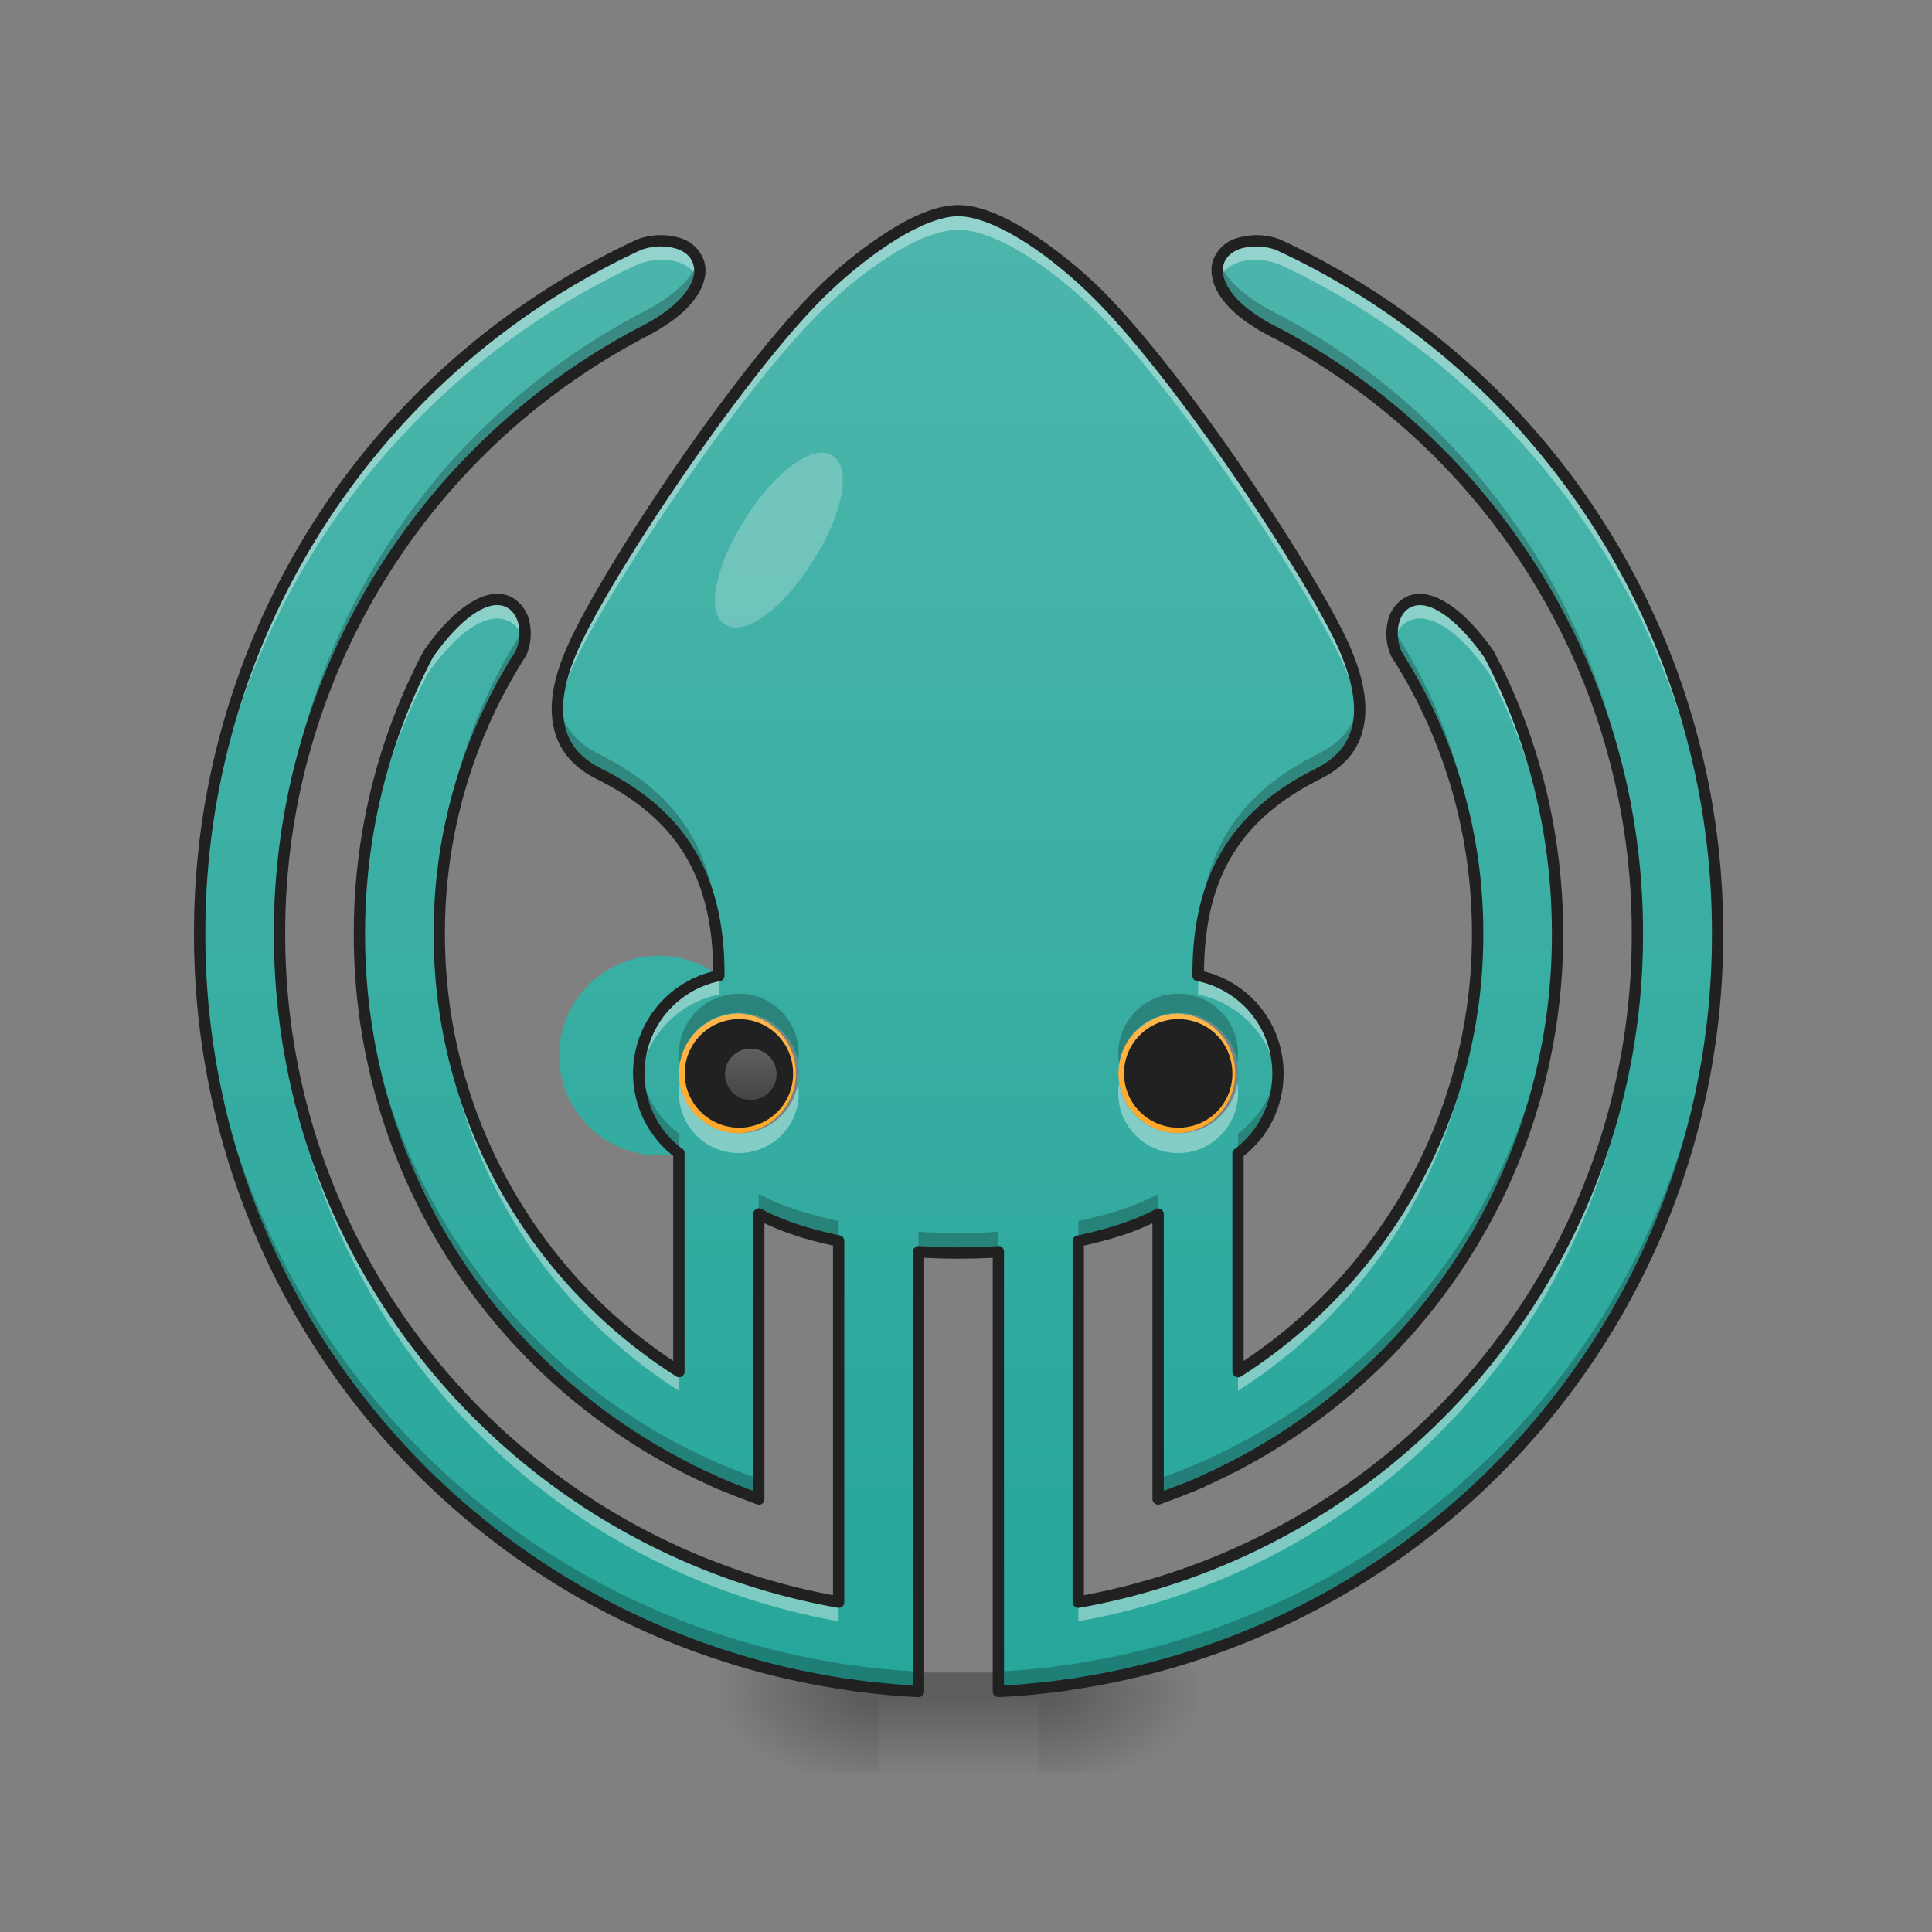 <svg height="32" viewBox="0 0 24 24" width="32" xmlns="http://www.w3.org/2000/svg" xmlns:xlink="http://www.w3.org/1999/xlink"><rect x="0" y="0" width="24" height="24" fill="#808080" stroke="none"/><linearGradient id="a"><stop offset="0" stop-opacity=".314"/><stop offset=".222" stop-opacity=".275"/><stop offset="1" stop-opacity="0"/></linearGradient><radialGradient id="b" cx="450.909" cy="189.579" gradientTransform="matrix(0 -.059 -.105 0 32.648 47.696)" gradientUnits="userSpaceOnUse" r="21.167" xlink:href="#a"/><radialGradient id="c" cx="450.909" cy="189.579" gradientTransform="matrix(0 .059 .105 0 -8.833 -5.646)" gradientUnits="userSpaceOnUse" r="21.167" xlink:href="#a"/><radialGradient id="d" cx="450.909" cy="189.579" gradientTransform="matrix(0 -.059 .105 0 -8.833 47.696)" gradientUnits="userSpaceOnUse" r="21.167" xlink:href="#a"/><radialGradient id="e" cx="450.909" cy="189.579" gradientTransform="matrix(0 .059 -.105 0 32.648 -5.646)" gradientUnits="userSpaceOnUse" r="21.167" xlink:href="#a"/><linearGradient id="f" gradientTransform="matrix(.01 0 0 .047 9.349 10.08)" gradientUnits="userSpaceOnUse" x1="255.323" x2="255.323" y1="233.5" y2="254.667"><stop offset="0" stop-opacity=".275"/><stop offset="1" stop-opacity="0"/></linearGradient><linearGradient id="g"><stop offset="0" stop-color="#ffb74d"/><stop offset="1" stop-color="#ffa726"/></linearGradient><linearGradient id="h" gradientUnits="userSpaceOnUse" x1="14.637" x2="14.637" xlink:href="#g" y1="12.592" y2="14.08"/><linearGradient id="i" gradientUnits="userSpaceOnUse" x1="11.904" x2="11.904" y1="21.019" y2="2.667"><stop offset="0" stop-color="#26a69a"/><stop offset="1" stop-color="#4db6ac"/></linearGradient><linearGradient id="j" gradientUnits="userSpaceOnUse" x1="9.179" x2="9.179" xlink:href="#g" y1="12.592" y2="14.08"/><linearGradient id="k"><stop offset="0" stop-color="#616161"/><stop offset="1" stop-color="#424242"/></linearGradient><linearGradient id="l" gradientUnits="userSpaceOnUse" x1="309.563" x2="309.563" xlink:href="#k" y1="61.522" y2="77.397"/><linearGradient id="m" gradientUnits="userSpaceOnUse" x1="198.438" x2="198.438" xlink:href="#k" y1="61.522" y2="77.397"/><path d="m12.898 21.027h1.985v-.996h-1.985zm0 0" fill="url(#b)"/><path d="m10.914 21.027h-1.984v.993h1.984zm0 0" fill="url(#c)"/><path d="m10.914 21.027h-1.984v-.996h1.984zm0 0" fill="url(#d)"/><path d="m12.898 21.027h1.985v.993h-1.985zm0 0" fill="url(#e)"/><path d="m10.914 20.777h1.984v1.243h-1.984zm0 0" fill="url(#f)"/><path d="m14.637 12.59a.745.745 0 0 1 0 1.488.745.745 0 0 1 -.746-.742c0-.41.336-.746.746-.746zm0 0" fill="url(#h)"/><path d="m14.637 12.59a.745.745 0 0 1 0 1.488.745.745 0 0 1 -.746-.742c0-.41.336-.746.746-.746zm0 0" fill="url(#h)"/><path d="m11.906 2.617c-.496 0-1.238.547-1.734 1.043-.992.992-2.48 3.227-2.977 4.219-.496.992-.25 1.488.246 1.734.993.496 1.489 1.242 1.489 2.48v.028a1.24 1.24 0 1 0 -.496 2.207v2.711a6.428 6.428 0 0 1 -2.977-5.441c0-1.282.371-2.47 1.008-3.473.234-.496-.262-1.238-1.149 0a7.461 7.461 0 0 0 -.851 3.473 7.425 7.425 0 0 0 3.969 6.59c.011.007.023.011.03.015.02.012.04.024.06.031l.046.024c.004 0 .004 0 .008.004.02.011.043.02.067.031.02.008.035.02.054.027.024.012.047.024.074.035l.047.024c.028.008.051.02.075.031.175.078.351.149.53.211v-3.539c.274.148.626.258.993.332v4.488a8.415 8.415 0 0 1 -6.945-8.304 8.415 8.415 0 0 1 4.465-7.45c1.242-.613.746-1.355 0-1.109a9.41 9.41 0 0 0 -5.458 8.559 9.41 9.41 0 0 0 7.961 9.316l.075.012c.015 0 .027.004.043.004l.082.011c.011 0 .023.004.035.004l.078.012c.012 0 .027.004.043.004.023.004.043.004.066.008.18.02.364.035.547.043v-5.462a7.638 7.638 0 0 0 .992 0v5.46a8.37 8.37 0 0 0 .547-.042c.024-.004.047-.004.07-.008.012 0 .028-.004.043-.004l.079-.012c.011 0 .023-.004.035-.004l.082-.011c.015 0 .027-.004.039-.004a3.58 3.58 0 0 0 .078-.012c.008-.004.016-.004.02-.004a9.41 9.41 0 0 0 7.94-9.312c0-3.801-2.23-7.067-5.46-8.559-.742-.246-1.238.496 0 1.11a8.408 8.408 0 0 1 4.465 7.449 8.412 8.412 0 0 1 -6.945 8.304v-4.488c.37-.074.722-.184.992-.332v3.54c.183-.063.36-.134.531-.212.027-.012.05-.023.074-.031l.051-.024.074-.035c.016-.008.035-.02.055-.027.02-.012.043-.02.066-.031 0-.004.004-.004.004-.004l.047-.024c.02-.007.04-.02.059-.03a7.418 7.418 0 0 0 4-6.605 7.414 7.414 0 0 0 -.852-3.474c-.883-1.238-1.379-.496-1.148 0a6.421 6.421 0 0 1 1.007 3.473c0 2.293-1.183 4.3-2.976 5.441v-2.71c.305-.227.496-.587.496-.993 0-.602-.422-1.102-.992-1.215v-.027c0-1.239.496-1.985 1.488-2.48.496-.247.746-.743.25-1.735s-1.984-3.227-2.976-4.219c-.497-.496-1.243-1.043-1.739-1.043zm-2.726 9.973c.41 0 .742.332.742.746 0 .41-.332.742-.742.742a.744.744 0 1 1 0-1.488zm5.457 0c.41 0 .742.332.742.746 0 .41-.332.742-.742.742a.744.744 0 1 1 0-1.488zm0 0" fill="url(#i)"/><path d="m9.18 12.59a.745.745 0 0 1 0 1.488.745.745 0 0 1 -.746-.742c0-.41.336-.746.746-.746zm0 0" fill="url(#j)"/><path d="m11.906 2.617c-.496 0-1.238.547-1.734 1.043-.992.992-2.48 3.227-2.977 4.219-.222.437-.293.781-.265 1.047.023-.227.105-.492.265-.813.496-.992 1.985-3.226 2.977-4.218.496-.497 1.238-1.04 1.734-1.04s1.242.543 1.739 1.04c.992.992 2.48 3.226 2.976 4.218.16.32.242.586.266.813.027-.266-.047-.61-.266-1.047-.496-.992-1.984-3.227-2.976-4.219-.497-.496-1.243-1.043-1.739-1.043zm-3.672.375a.837.837 0 0 0 -.296.047 9.41 9.41 0 0 0 -5.458 8.68 9.405 9.405 0 0 1 5.458-8.442c.359-.12.66-.011.738.203.086-.277-.121-.484-.442-.488zm7.348 0c-.32.004-.527.211-.441.488.078-.214.379-.324.734-.203a9.398 9.398 0 0 1 5.457 8.442c0-.04.004-.082.004-.121 0-3.801-2.23-7.067-5.461-8.559a.804.804 0 0 0 -.293-.047zm-9.402 4.453c-.207 0-.504.176-.864.68a7.461 7.461 0 0 0 -.851 3.473v.113a7.422 7.422 0 0 1 .851-3.348c.672-.941 1.118-.742 1.196-.375.05-.265-.074-.539-.332-.543zm11.453 0c-.258.004-.383.278-.328.543.078-.367.523-.566 1.191.375.527 1 .832 2.14.852 3.352v-.117a7.414 7.414 0 0 0 -.852-3.473c-.36-.504-.652-.68-.863-.68zm.722 4.27a6.43 6.43 0 0 1 -2.976 5.324v.238a6.433 6.433 0 0 0 2.976-5.441zm-12.898 0v.12a6.433 6.433 0 0 0 2.977 5.442v-.238a6.43 6.43 0 0 1 -2.977-5.324zm-1.984 0v.12a8.415 8.415 0 0 0 6.945 8.306v-.239a8.418 8.418 0 0 1 -6.945-8.187zm16.867 0a8.41 8.41 0 0 1 -6.945 8.187v.239a8.412 8.412 0 0 0 6.945-8.305zm-11.414.406a1.237 1.237 0 0 0 -.989 1.215c0 .039.004.078.008.117.051-.547.457-.992.985-1.098v-.023c0-.074 0-.145-.004-.21zm5.965 0a3.54 3.54 0 0 0 -.008.211v.023c.531.106.937.551.988 1.098.004-.039.004-.078.004-.117 0-.602-.422-1.098-.984-1.215zm-6.446 1.332a.744.744 0 1 0 1.477.117c0-.039-.004-.078-.008-.117a.744.744 0 0 1 -1.469 0zm5.457 0a.744.744 0 1 0 1.477.117c0-.039 0-.078-.008-.117a.74.74 0 0 1 -.734.625.74.74 0 0 1 -.735-.625zm0 0" fill="#fff" fill-opacity=".392"/><path d="m8.672 3.242c-.067.2-.285.438-.735.66a8.41 8.41 0 0 0 -4.464 7.45v.12a8.42 8.42 0 0 1 4.464-7.324c.649-.32.825-.675.735-.906zm6.473 0c-.09.23.082.586.73.906a8.412 8.412 0 0 1 4.465 7.325v-.121c0-3.239-1.8-6.036-4.465-7.45-.445-.222-.668-.46-.73-.66zm-8.637 4.504a.584.584 0 0 1 -.043.133 6.445 6.445 0 0 0 -1.008 3.473v.12a6.445 6.445 0 0 1 1.008-3.347.583.583 0 0 0 .043-.379zm10.797 0a.61.61 0 0 0 .043.379 6.445 6.445 0 0 1 1.007 3.348v-.121a6.411 6.411 0 0 0 -1.007-3.473c-.02-.043-.032-.09-.043-.133zm-10.375.938c-.047.476.175.761.511.93.934.464 1.426 1.152 1.485 2.257h.004v-.023c0-1.243-.496-1.985-1.489-2.48-.273-.138-.472-.352-.511-.684zm9.953 0c-.035.332-.235.546-.512.683-.992.496-1.488 1.238-1.488 2.48v.024h.008c.054-1.105.55-1.793 1.48-2.258.34-.168.563-.453.512-.93zm2.465 2.789a7.42 7.42 0 0 1 -3.97 6.468c-.007.004-.019.008-.03.016a.427.427 0 0 0 -.059.031l-.047.024h-.004c-.023.011-.047.023-.066.035-.02.008-.04.015-.055.023v.004a.423.423 0 0 0 -.074.031l-.05.024a7.144 7.144 0 0 1 -.605.242l-.001.25c.183-.062.36-.133.531-.21.027-.013.05-.024.074-.032l.051-.024.074-.035c.016-.008.035-.02.055-.027.02-.012.043-.02.066-.031 0-.004.004-.004.004-.004l.047-.024c.02-.007.04-.02.059-.03a7.418 7.418 0 0 0 4-6.605zm-14.883 0v.125a7.425 7.425 0 0 0 3.969 6.59c.011.007.023.011.03.015.02.012.04.024.06.031l.046.024c.004 0 .004 0 .008.004.02.011.043.02.067.031.02.008.035.02.054.027.024.012.047.024.074.035l.047.024c.028.008.051.02.075.031.175.078.351.149.53.211v-.25a8.786 8.786 0 0 1 -.53-.207l-.075-.035-.047-.024c-.027-.011-.05-.023-.074-.03v-.005l-.054-.023-.067-.035h-.008l-.047-.024a.427.427 0 0 0 -.058-.031 7.435 7.435 0 0 1 -4-6.484zm-1.985.004v.12a9.41 9.41 0 0 0 7.961 9.317l.075.012c.015 0 .027.004.043.004l.082.011c.011 0 .023.004.035.004l.078.012c.012 0 .027.004.043.004.023.004.043.004.066.008.18.02.364.035.547.043v-.246c-.183-.012-.367-.024-.547-.047-.023 0-.043-.004-.066-.004-.016-.004-.031-.004-.043-.008-.027-.004-.055-.004-.078-.008-.012-.004-.024-.004-.035-.008-.028 0-.055-.003-.082-.007-.016-.004-.028-.004-.043-.008l-.075-.012c-.007 0-.015 0-.023-.004a9.405 9.405 0 0 1 -7.938-9.183zm18.852 0a9.397 9.397 0 0 1 -7.937 9.183c-.004.004-.012.004-.02.004a3.58 3.58 0 0 1 -.078.012c-.012.004-.024.004-.04.008a.583.583 0 0 1 -.081.007c-.012.004-.024.004-.035.008-.028.004-.055.004-.079.008-.015.004-.03.004-.042.008-.024 0-.047.004-.07.004-.18.023-.364.035-.548.047v.246a8.37 8.37 0 0 0 .547-.043c.024-.004.047-.004.07-.008.012 0 .028-.004.043-.004l.079-.012c.011 0 .023-.004.035-.004l.082-.011c.015 0 .027-.004.039-.004a3.58 3.58 0 0 0 .078-.012c.008-.004.016-.004.02-.004a9.41 9.41 0 0 0 7.94-9.312zm-12.152.867a.743.743 0 0 0 -.735.867.744.744 0 0 1 1.47 0c.003-.04.007-.082.007-.125a.742.742 0 0 0 -.742-.742zm5.457 0a.743.743 0 0 0 -.735.867.744.744 0 0 1 1.47 0c.003-.04.007-.082.007-.125a.742.742 0 0 0 -.742-.742zm1.234.867a1.234 1.234 0 0 1 -.492.871v.246c.305-.226.496-.586.496-.992 0-.043 0-.082-.004-.125zm-7.926 0c-.004.043-.008.082-.008.125 0 .406.196.766.497.992v-.246a1.244 1.244 0 0 1 -.489-.871zm1.48 1.621v.25c.274.148.626.258.993.332v-.246c-.367-.078-.719-.188-.992-.336zm4.962 0c-.27.148-.621.258-.992.336v.246c.37-.074.722-.184.992-.332zm-2.977.469v.25a7.638 7.638 0 0 0 .992 0v-.25c-.175.011-.343.02-.496.02-.148 0-.316-.008-.496-.02zm0 0" fill-opacity=".235"/><path d="m309.554 61.557c4.416 0 7.916 3.5 7.916 7.916 0 4.333-3.5 7.916-7.916 7.916s-7.916-3.583-7.916-7.916c0-4.416 3.5-7.916 7.916-7.916zm0 0" fill="url(#l)" stroke="#212121" stroke-linecap="round" stroke-linejoin="round" stroke-width="2.25" transform="matrix(.047 0 0 .047 0 10.08)"/><path d="m11.906 2.547c-.273 0-.59.144-.906.348a5.48 5.48 0 0 0 -.879.714c-1.004 1.008-2.488 3.231-2.988 4.239-.254.504-.324.89-.254 1.191.066.305.27.508.531.637.969.484 1.442 1.187 1.45 2.39a1.304 1.304 0 0 0 -.497 2.293v2.547a6.357 6.357 0 0 1 -2.836-5.308 6.38 6.38 0 0 1 .996-3.434l.008-.008a.688.688 0 0 0 .047-.43.452.452 0 0 0 -.238-.316c-.13-.058-.293-.043-.473.063-.18.105-.383.297-.605.613-.004 0-.004.004-.004.008a7.49 7.49 0 0 0 -.863 3.504 7.494 7.494 0 0 0 4.007 6.652c.012.008.024.012.032.016.02.011.039.023.058.03.016.009.031.017.047.024.004 0 .004.004.008.004.02.012.043.024.066.031.02.012.035.02.055.028.023.012.05.023.074.035l.051.023.074.036c.176.074.356.144.535.21a.079.079 0 0 0 .067-.007.083.083 0 0 0 .027-.059v-3.426c.25.121.543.211.852.278v4.343a8.343 8.343 0 0 1 -6.805-8.218 8.342 8.342 0 0 1 4.43-7.387h-.004c.316-.156.527-.32.652-.484s.168-.332.129-.473a.449.449 0 0 0 -.3-.297.831.831 0 0 0 -.532.016c-.004 0-.008.004-.008.004a9.476 9.476 0 0 0 -5.5 8.62 9.474 9.474 0 0 0 7.992 9.38c.004 0 .004.003.004.003h.024l.078.012c.012.004.023.004.039.008l.082.012c.012 0 .023.004.035.004l.082.011c.012 0 .027 0 .043.004.024.004.043.004.066.008.184.02.368.035.551.043.02 0 .04-.004.055-.02a.074.074 0 0 0 .02-.05v-5.387a8.428 8.428 0 0 0 .851 0v5.387c0 .02.008.039.023.05.012.016.032.02.051.02.188-.008.371-.023.551-.043.023-.004.047-.004.07-.008.016-.004.028-.004.043-.004l.078-.011c.012 0 .024-.004.036-.004l.086-.012c.011-.004.027-.004.039-.008l.078-.012h.02c.003 0 .003-.003.003-.003a9.473 9.473 0 0 0 7.996-9.38 9.476 9.476 0 0 0 -5.5-8.62c-.004 0-.004-.004-.008-.004a.831.831 0 0 0 -.53-.016.447.447 0 0 0 -.306.297c-.035.14.004.308.13.473.124.164.335.328.652.484a8.346 8.346 0 0 1 4.426 7.387 8.34 8.34 0 0 1 -6.805 8.218v-4.343c.308-.067.605-.157.851-.278v3.426c0 .024.012.043.032.059.02.011.043.015.062.008.184-.067.363-.137.54-.211.023-.012.046-.024.073-.036a.636.636 0 0 1 .051-.023l.07-.035c.02-.008.04-.016.06-.028a.957.957 0 0 0 .066-.03l.003-.005.047-.023c.02-.008.04-.02.063-.031.008-.004.02-.008.031-.016 0 0 .004 0 .004-.004a7.494 7.494 0 0 0 4-6.648c0-1.266-.309-2.461-.86-3.504 0-.004-.003-.008-.003-.008-.227-.316-.426-.508-.61-.613-.18-.106-.343-.121-.468-.063a.442.442 0 0 0 -.239.317.662.662 0 0 0 .047.43c0 .003.004.003.004.007.633.988.996 2.168.996 3.434a6.357 6.357 0 0 1 -2.836 5.308v-2.546c.305-.238.496-.609.496-1.023a1.3 1.3 0 0 0 -.988-1.27c.008-1.203.48-1.906 1.445-2.39.262-.13.47-.332.535-.637.067-.3 0-.687-.253-1.191-.504-1.008-1.985-3.23-2.989-4.239a5.69 5.69 0 0 0 -.883-.714c-.316-.204-.632-.348-.906-.348zm0 .14c.223 0 .528.13.832.325.305.195.61.453.856.699.98.98 2.472 3.219 2.965 4.2.242.487.296.843.242 1.097-.059.258-.223.426-.461.543-1.008.504-1.527 1.285-1.527 2.543v.027c0 .031.023.063.058.066.535.11.934.579.934 1.149 0 .383-.184.723-.465.937a.062.062 0 0 0 -.031.055v2.711c0 .027.015.05.039.063.02.011.05.011.07-.004a6.497 6.497 0 0 0 3.008-5.5 6.5 6.5 0 0 0 -1.016-3.504.563.563 0 0 1 -.035-.336c.023-.106.078-.184.16-.219.078-.035.188-.035.34.055.156.09.344.265.563.57.539 1.024.84 2.191.84 3.434a7.351 7.351 0 0 1 -4.02 6.574l-.047.023-.004.004c-.023.008-.043.02-.066.031-.02.008-.036.02-.055.028a.553.553 0 0 1 -.07.031l-.051.023-.074.036c-.141.062-.286.117-.434.172v-3.438a.069.069 0 0 0 -.031-.059.066.066 0 0 0 -.07-.003c-.262.144-.61.25-.973.328-.035.007-.059.035-.059.066v4.488c0 .024.012.043.028.055a.07.07 0 0 0 .054.016 8.487 8.487 0 0 0 7.004-8.375 8.486 8.486 0 0 0 -4.5-7.512c-.305-.149-.5-.305-.605-.445-.106-.141-.13-.262-.106-.352s.098-.16.211-.2a.72.72 0 0 1 .442.016 9.335 9.335 0 0 1 5.414 8.493 9.332 9.332 0 0 1 -7.88 9.242c-.011 0-.015.004-.023.004l-.074.011c-.016 0-.027.004-.039.004l-.082.012c-.016.004-.027.004-.035.004l-.078.012c-.016 0-.032.004-.043.004-.024.004-.047.004-.07.007a8.745 8.745 0 0 1 -.47.04v-5.388c0-.02-.007-.04-.019-.051-.015-.016-.035-.023-.055-.02a7.442 7.442 0 0 1 -.98 0c-.02-.003-.04.004-.055.02a.063.063 0 0 0 -.023.05v5.387c-.156-.007-.313-.023-.469-.039-.023-.003-.043-.003-.066-.007-.016 0-.028-.004-.043-.004l-.078-.012c-.012 0-.024 0-.036-.004l-.082-.012c-.011 0-.027-.004-.039-.004l-.078-.011c-.004 0-.011-.004-.015-.004a9.332 9.332 0 0 1 -7.883-9.242 9.335 9.335 0 0 1 5.414-8.493.707.707 0 0 1 .437-.015c.118.039.188.11.211.2.028.089.004.21-.101.35-.11.141-.301.297-.606.446a8.49 8.49 0 0 0 -4.504 7.512c0 4.199 3.012 7.668 7.004 8.375a.08.08 0 0 0 .059-.016c.015-.012.023-.031.023-.055v-4.488a.07.07 0 0 0 -.054-.066c-.368-.078-.711-.184-.973-.328a.066.066 0 0 0 -.07.003.073.073 0 0 0 -.036.059v3.438a8.203 8.203 0 0 1 -.43-.172l-.073-.035-.051-.024a.553.553 0 0 1 -.07-.031c-.02-.008-.04-.02-.055-.028a.957.957 0 0 0 -.067-.03c-.004-.005-.004-.005-.007-.005l-.043-.023a.427.427 0 0 1 -.059-.031c-.012-.004-.02-.008-.027-.012l-.004-.004a7.347 7.347 0 0 1 -3.934-6.527c0-1.243.305-2.41.844-3.434.215-.305.406-.48.559-.57.156-.09.265-.09.343-.055s.137.113.16.219a.537.537 0 0 1 -.039.336 6.5 6.5 0 0 0 -1.015 3.504 6.5 6.5 0 0 0 3.011 5.5c.02.015.047.015.07.004.024-.012.036-.036.036-.063v-2.71c0-.024-.008-.044-.027-.056a1.17 1.17 0 0 1 .468-2.085c.032-.004.055-.036.055-.067v-.027c0-1.258-.516-2.04-1.527-2.543-.235-.117-.403-.285-.457-.543-.059-.254-.004-.61.242-1.098.488-.98 1.984-3.219 2.96-4.2.247-.245.555-.503.86-.698.305-.196.606-.325.828-.325zm-2.726 9.833a.815.815 0 1 0 0 0zm5.457 0a.815.815 0 1 0 0 0zm-5.457.14c.375 0 .672.3.672.676a.667.667 0 0 1 -.672.672.674.674 0 1 1 0-1.348zm5.457 0c.375 0 .672.3.672.676a.667.667 0 0 1 -.672.672.674.674 0 1 1 0-1.348zm-5.903 5.598c.008.004.008.008.008.008zm-.058.129h.004zm0 0" fill="#212121"/><path d="m9.242 6.469.031-.051c.36-.563.832-.906 1.059-.762l.02.016c.226.14.117.715-.243 1.281l-.029.047c-.36.566-.833.906-1.06.762l-.023-.012c-.223-.145-.113-.719.246-1.281zm0 0" fill="#fff" fill-opacity=".235"/><path d="m198.398 61.557c4.416 0 7.999 3.5 7.999 7.916 0 4.333-3.583 7.916-8 7.916-4.332 0-7.915-3.583-7.915-7.916 0-4.416 3.583-7.916 7.916-7.916zm0 0" fill="url(#m)" stroke="#212121" stroke-linecap="round" stroke-linejoin="round" stroke-width="2.25" transform="matrix(.047 0 0 .047 0 10.08)"/></svg>